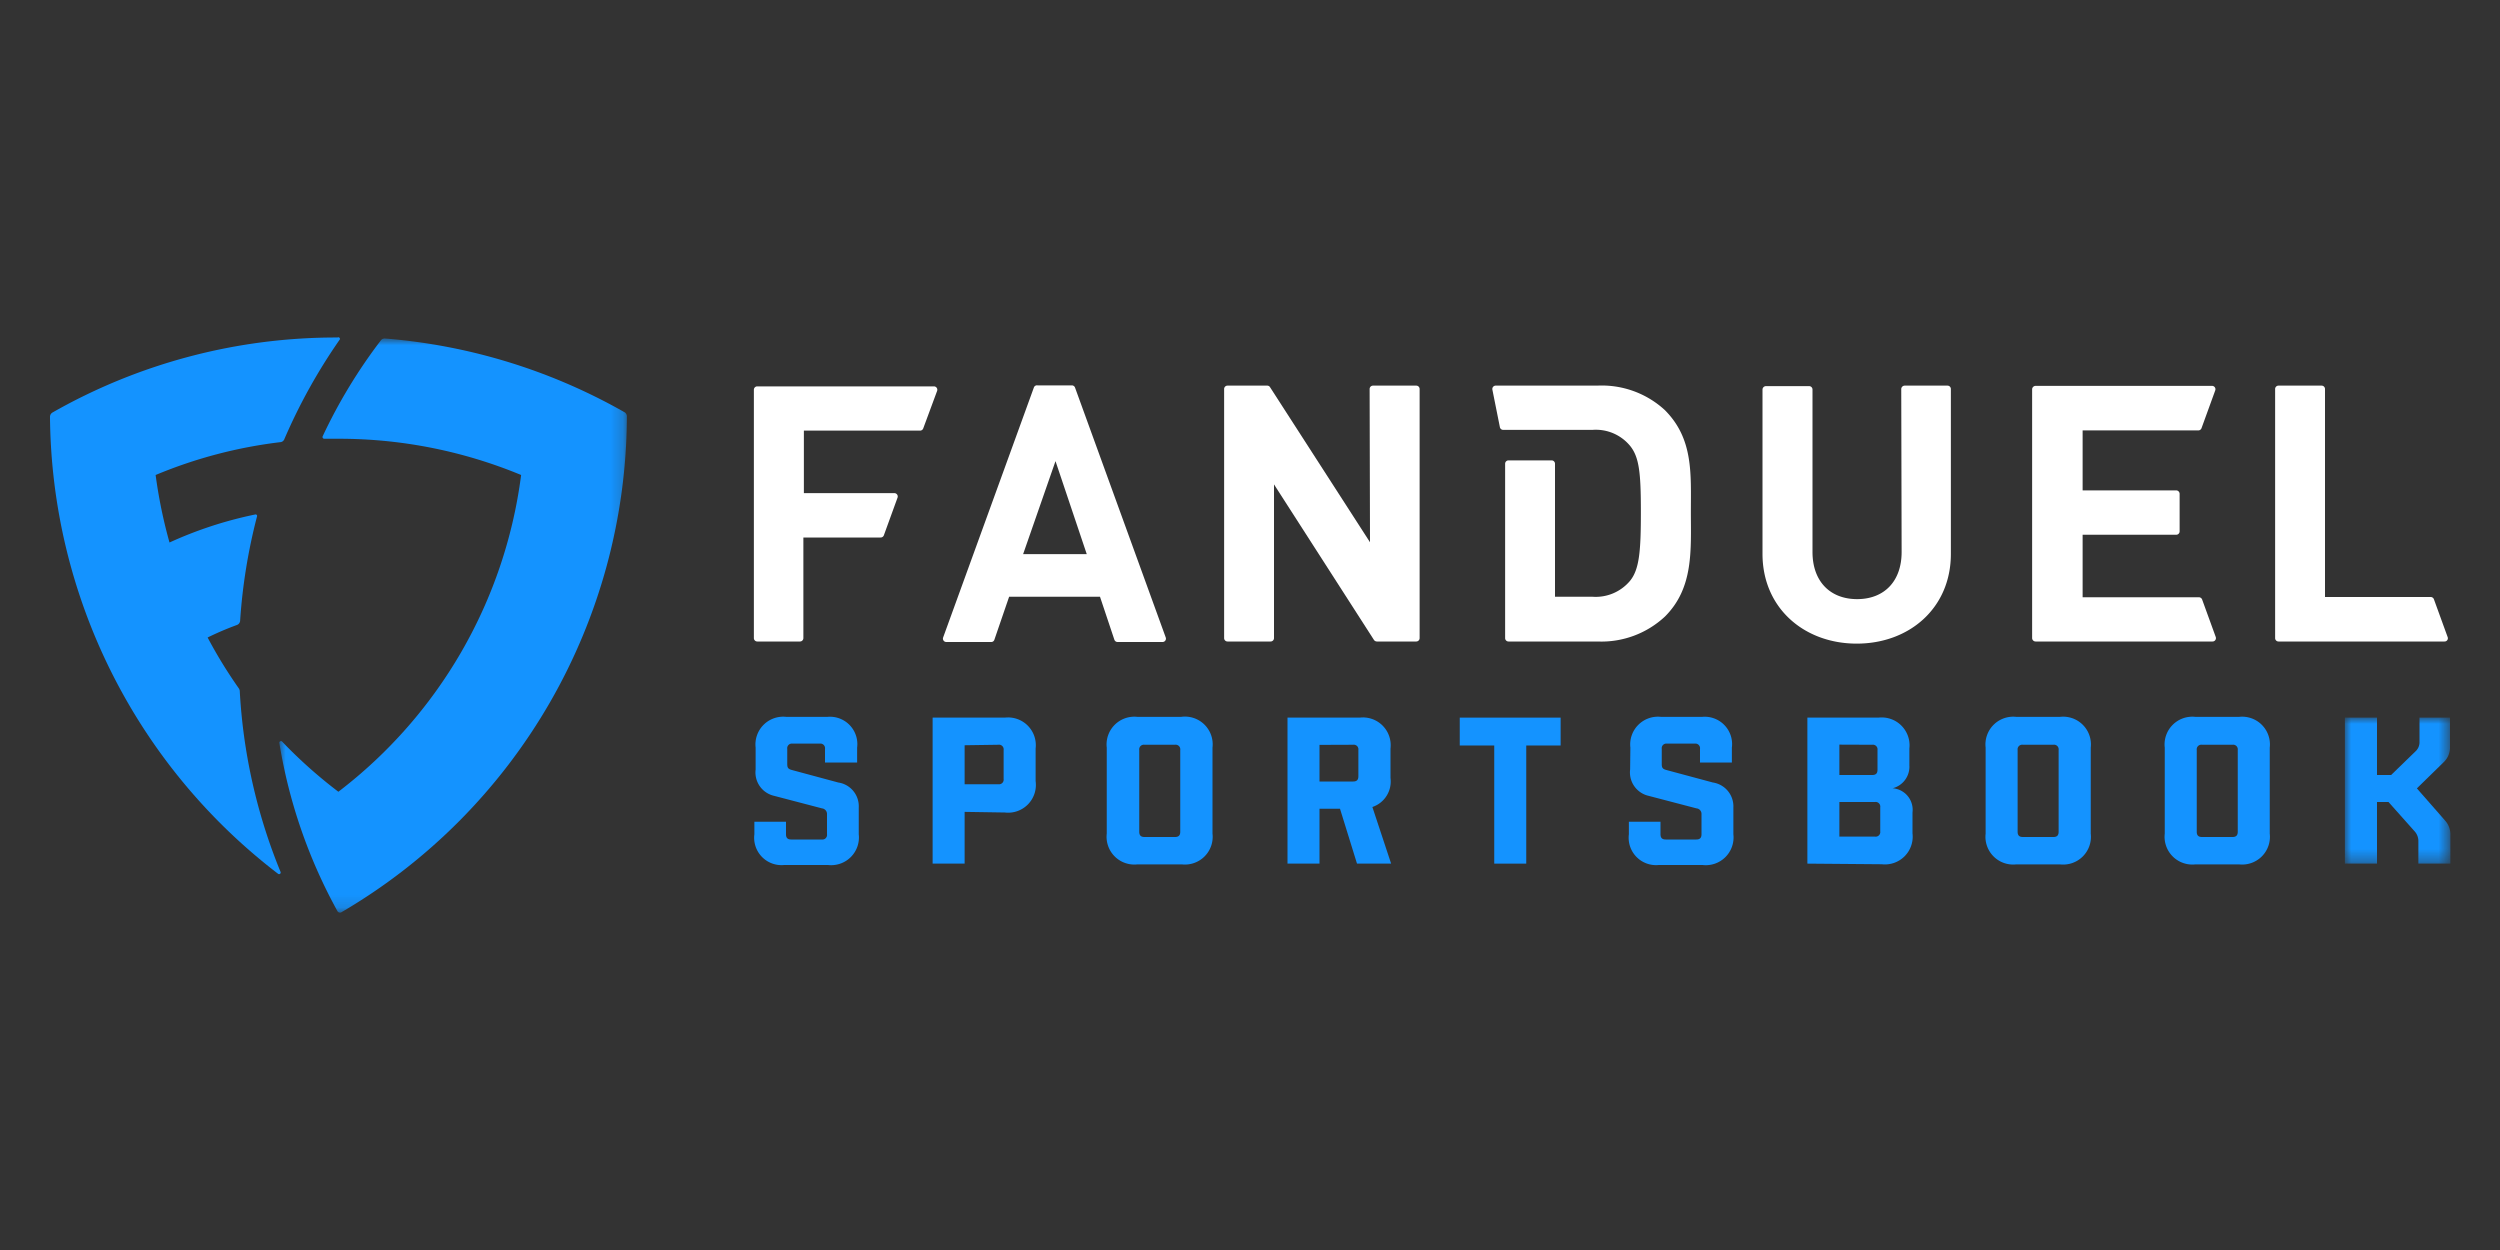 <svg id="Layer_10" data-name="Layer 10" xmlns="http://www.w3.org/2000/svg" xmlns:xlink="http://www.w3.org/1999/xlink" viewBox="0 0 200 100"><rect x="0" y="0" width="200" height="100" fill="#333333" stroke="none"/><defs><style>.cls-1,.cls-2{fill:#fff;}.cls-2,.cls-3{fill-rule:evenodd;}.cls-3{fill:#1493ff;}.cls-4{mask:url(#mask);}.cls-5{mask:url(#mask-2);}</style><mask id="mask" x="187.59" y="57.41" width="8.41" height="11.67" maskUnits="userSpaceOnUse"><g id="mask0"><path class="cls-1" d="M187.59,57.41H196V69.09h-8.41Z"/></g></mask><mask id="mask-2" x="22.34" y="27.11" width="27.8" height="45.92" maskUnits="userSpaceOnUse"><g id="mask1"><path class="cls-1" d="M22.34,27.11H50.15V73H22.34Z"/></g></mask></defs><title>FanDuel_Logo_100x200</title><path class="cls-2" d="M60.58,51.32H64a.27.27,0,0,0,.27-.27V43h6.18a.27.27,0,0,0,.26-.18l1.09-3a.27.27,0,0,0-.25-.37H64.31v-5h9.3a.27.27,0,0,0,.25-.18l1.11-3a.27.27,0,0,0-.26-.36H60.58a.27.27,0,0,0-.27.27V51.05A.27.27,0,0,0,60.58,51.32Z"/><path class="cls-2" d="M81.85,44.33l2.59-7.44,2.5,7.44ZM82.71,31,75.45,51a.27.27,0,0,0,.26.36H79.3a.26.26,0,0,0,.25-.18l1.18-3.44H88l1.15,3.44a.27.27,0,0,0,.26.18H93a.27.27,0,0,0,.26-.36L86,31a.27.27,0,0,0-.25-.17H83A.26.26,0,0,0,82.71,31Z"/><path class="cls-2" d="M109.6,43.38l-8-12.41a.26.26,0,0,0-.23-.12H98.2a.27.27,0,0,0-.27.27V51.05a.27.27,0,0,0,.27.27h3.45a.27.27,0,0,0,.27-.27V38.75l8,12.45a.29.29,0,0,0,.23.12h3.15a.27.27,0,0,0,.27-.27V31.12a.27.27,0,0,0-.27-.27h-3.46a.27.27,0,0,0-.27.27Z"/><path class="cls-2" d="M152.13,44.16c0,2.36-1.41,3.77-3.56,3.77S145,46.52,145,44.16v-13a.27.27,0,0,0-.27-.27h-3.45a.28.28,0,0,0-.28.27V44.31c0,4.34,3.34,7.18,7.54,7.18s7.53-2.84,7.53-7.18V31.12a.27.27,0,0,0-.27-.27h-3.42a.28.28,0,0,0-.28.27Z"/><path class="cls-2" d="M176.13,34.23l1.09-3a.27.27,0,0,0-.26-.36H162.85a.28.28,0,0,0-.28.27V51.05a.28.28,0,0,0,.28.27H177a.27.27,0,0,0,.26-.36l-1.09-3a.28.28,0,0,0-.26-.18h-9.3v-5h7.49a.27.27,0,0,0,.27-.27v-3a.28.28,0,0,0-.27-.28h-7.49v-4.8h9.3A.28.28,0,0,0,176.13,34.23Z"/><path class="cls-2" d="M194.44,47.76H186V31.12a.27.27,0,0,0-.27-.27h-3.45a.27.27,0,0,0-.27.27V51.05a.27.27,0,0,0,.27.27h13.28a.26.26,0,0,0,.25-.36l-1.09-3A.28.28,0,0,0,194.44,47.76Z"/><path class="cls-2" d="M133.18,32.8a7.45,7.45,0,0,0-5.4-1.95h-8.12a.27.27,0,0,0-.27.32l.6,3a.27.27,0,0,0,.27.22h7.14a3.55,3.55,0,0,1,3,1.27c.75.92.87,2.21.87,5.32s-.12,4.57-.87,5.49a3.58,3.58,0,0,1-3,1.27h-3V37.1a.27.27,0,0,0-.27-.27h-3.45a.27.27,0,0,0-.27.27V51.05a.27.27,0,0,0,.27.27h7.12a7.45,7.45,0,0,0,5.4-2c2.3-2.3,2.07-5.3,2.07-8.37S135.48,35.1,133.18,32.8Z"/><path class="cls-3" d="M60.45,59.81a2.22,2.22,0,0,1,2.46-2.46h3.27a2.19,2.19,0,0,1,2.39,2.46V61H66V59.91a.37.37,0,0,0-.42-.42H63.4a.37.37,0,0,0-.42.42v1.21c0,.31.08.4.37.48l3.71,1a1.92,1.92,0,0,1,1.64,2v2.14a2.22,2.22,0,0,1-2.46,2.46h-3.5a2.19,2.19,0,0,1-2.39-2.46v-1h2.53v1c0,.29.13.42.41.42h2.45a.37.37,0,0,0,.42-.42V65.13a.45.45,0,0,0-.4-.46l-3.82-1a1.92,1.92,0,0,1-1.49-2.11Z"/><path class="cls-3" d="M77.17,59.62v3.12h2.7a.37.37,0,0,0,.42-.42V60a.37.37,0,0,0-.42-.42Zm0,5.33v4.14H74.61V57.41h5.78a2.22,2.22,0,0,1,2.46,2.47v2.61A2.22,2.22,0,0,1,80.39,65Z"/><path class="cls-3" d="M91.14,66.54c0,.29.13.42.42.42H94c.29,0,.42-.13.42-.42V60a.37.37,0,0,0-.42-.42H91.56a.37.37,0,0,0-.42.42ZM91,69.15a2.22,2.22,0,0,1-2.46-2.46V59.81A2.22,2.22,0,0,1,91,57.35h3.48A2.22,2.22,0,0,1,97,59.81v6.88a2.22,2.22,0,0,1-2.46,2.46Z"/><path class="cls-3" d="M105.56,59.59v2.93h2.69c.29,0,.42-.13.42-.42V60a.37.37,0,0,0-.42-.42Zm3,9.5L107.2,64.7h-1.64v4.39H103V57.41h5.78a2.22,2.22,0,0,1,2.46,2.47v2.36a2.15,2.15,0,0,1-1.45,2.32l1.5,4.53Z"/><path class="cls-3" d="M124.85,59.64H122.1v9.45h-2.56V59.64h-2.76V57.41h8.07Z"/><path class="cls-3" d="M130.43,59.81a2.22,2.22,0,0,1,2.46-2.46h3.27a2.19,2.19,0,0,1,2.39,2.46V61H136V59.91a.37.37,0,0,0-.42-.42h-2.22a.37.37,0,0,0-.42.42v1.21c0,.31.08.4.37.48l3.72,1a1.93,1.93,0,0,1,1.64,2v2.14a2.22,2.22,0,0,1-2.47,2.46h-3.5a2.19,2.19,0,0,1-2.39-2.46v-1h2.53v1c0,.29.13.42.42.42h2.44c.29,0,.42-.13.42-.42V65.13a.44.44,0,0,0-.4-.46l-3.82-1a1.92,1.92,0,0,1-1.49-2.11Z"/><path class="cls-3" d="M147.15,64.16v2.77H150a.37.37,0,0,0,.42-.42V64.58a.37.37,0,0,0-.42-.42Zm0-4.59V62h2.63c.29,0,.42-.13.42-.42V60a.37.37,0,0,0-.42-.42Zm-2.56,9.52V57.41h5.69a2.23,2.23,0,0,1,2.47,2.47v1.34a1.78,1.78,0,0,1-1.34,1.84A1.73,1.73,0,0,1,153,65v1.67a2.22,2.22,0,0,1-2.46,2.47Z"/><path class="cls-3" d="M161.41,66.54c0,.29.13.42.42.42h2.44c.29,0,.42-.13.42-.42V60a.37.37,0,0,0-.42-.42h-2.44a.37.37,0,0,0-.42.42Zm-.1,2.61a2.22,2.22,0,0,1-2.46-2.46V59.81a2.22,2.22,0,0,1,2.46-2.46h3.48a2.22,2.22,0,0,1,2.47,2.46v6.88a2.22,2.22,0,0,1-2.47,2.46Z"/><path class="cls-3" d="M175.74,66.54c0,.29.13.42.42.42h2.44c.29,0,.42-.13.42-.42V60a.37.37,0,0,0-.42-.42h-2.44a.37.37,0,0,0-.42.42Zm-.1,2.61a2.22,2.22,0,0,1-2.46-2.46V59.81a2.22,2.22,0,0,1,2.46-2.46h3.48a2.22,2.22,0,0,1,2.46,2.46v6.88a2.22,2.22,0,0,1-2.46,2.46Z"/><g class="cls-4"><path class="cls-3" d="M191.08,64.16h-.92v4.93h-2.57V57.41h2.57V62h1.13l2-1.94a1,1,0,0,0,.27-.75v-1.9H196v2.32a1.63,1.63,0,0,1-.49,1.23l-2.16,2.11,2.28,2.6a1.67,1.67,0,0,1,.4,1.16v2.26h-2.56V67.31a1.17,1.17,0,0,0-.27-.77Z"/></g><g class="cls-5"><path class="cls-3" d="M27.28,73A46.11,46.11,0,0,0,50.15,33.36.41.41,0,0,0,50,33a46.2,46.2,0,0,0-19.2-5.92.39.39,0,0,0-.34.16,42,42,0,0,0-4.65,7.67.14.14,0,0,0,.13.19l1.17,0A38,38,0,0,1,41.69,38,38,38,0,0,1,27.07,63.34a38.2,38.2,0,0,1-4.49-4,.13.13,0,0,0-.23.11A41.69,41.69,0,0,0,27,72.9.25.25,0,0,0,27.28,73Z"/></g><path class="cls-3" d="M19.12,55.09A37.55,37.55,0,0,1,16.61,51a23.92,23.92,0,0,1,2.34-1,.39.39,0,0,0,.26-.34,44.94,44.94,0,0,1,1.35-8.34.12.12,0,0,0-.15-.16,32,32,0,0,0-6.85,2.24A39.43,39.43,0,0,1,12.45,38a37.34,37.34,0,0,1,10-2.63.37.37,0,0,0,.29-.22,45.14,45.14,0,0,1,4.45-8A.13.13,0,0,0,27,27,45.86,45.86,0,0,0,4.2,33a.4.4,0,0,0-.2.35A46.5,46.5,0,0,0,22.24,69.9a.13.13,0,0,0,.2-.16,44.45,44.45,0,0,1-3.26-14.48A.49.49,0,0,0,19.12,55.09Z"/></svg>